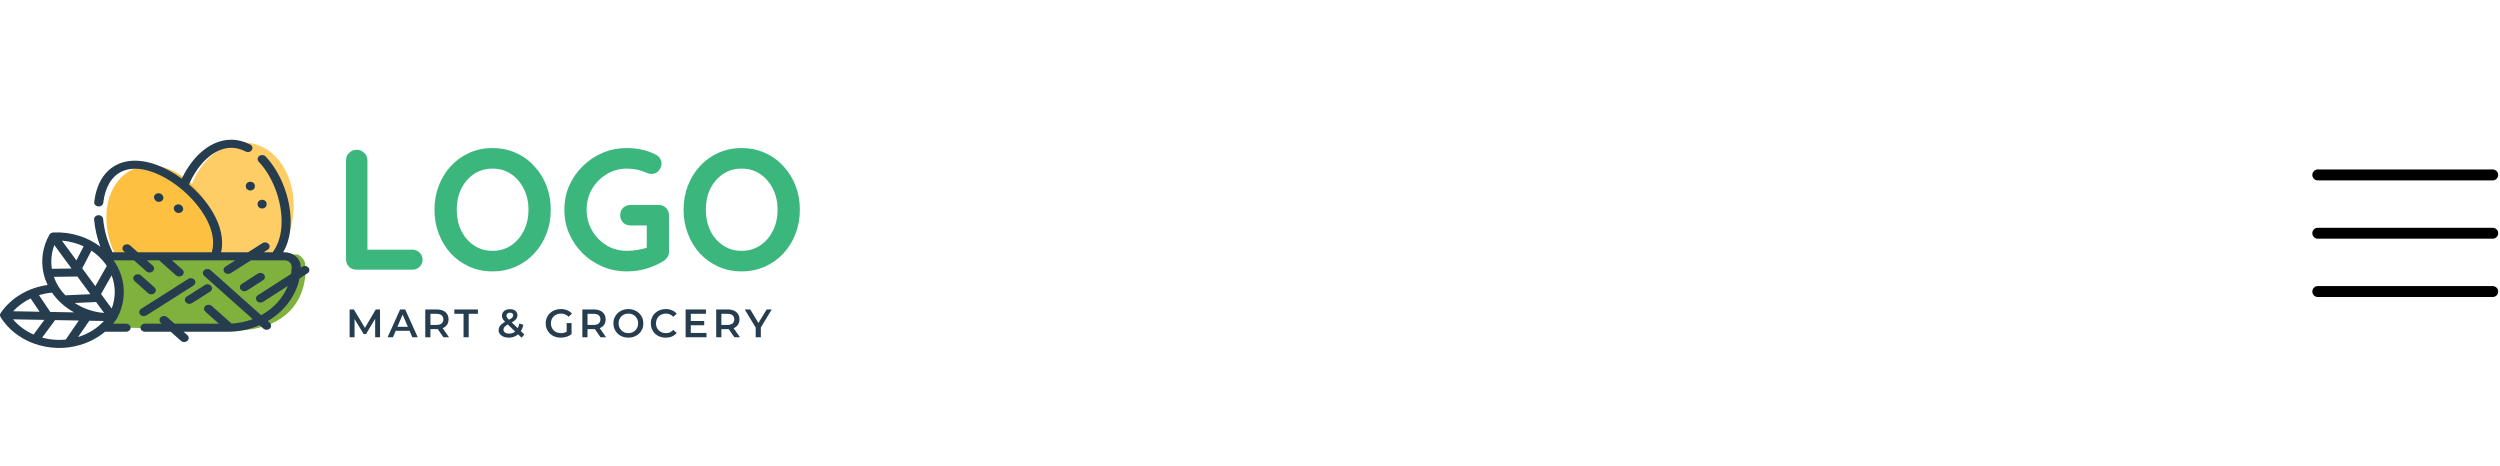 <svg width="343" height="64" viewBox="0 0 343 64" fill="none" xmlns="http://www.w3.org/2000/svg">
<g clip-path="url(#clip0_802_731)">
<ellipse opacity="0.8" cx="7.349" cy="9.408" rx="7.349" ry="9.408" transform="matrix(0.996 0.092 -0.115 0.993 26.661 18.909)" fill="#FDC040"/>
<ellipse cx="7.277" cy="9.521" rx="7.277" ry="9.521" transform="matrix(0.957 -0.291 0.358 0.934 11.972 25.084)" fill="#FDC040"/>
<path d="M14.693 34.909H40.852C41.061 34.99 41.541 35.297 41.792 35.879C42.105 36.606 42.99 47.273 28.025 45.091C16.25 45.091 13.503 44.768 13.607 44.606C15.781 44.121 16.053 42.182 16.325 40.727C16.598 39.273 14.693 34.909 14.693 34.909Z" fill="#81B13D"/>
<path d="M34.347 24.937C34.004 24.937 33.726 25.185 33.726 25.491V25.579C33.726 25.885 34.004 26.133 34.347 26.133C34.691 26.133 34.969 25.885 34.969 25.579V25.491C34.969 25.185 34.691 24.937 34.347 24.937Z" fill="#253D4E"/>
<path d="M35.962 27.408C35.619 27.408 35.341 27.656 35.341 27.962V28.051C35.341 28.357 35.619 28.605 35.962 28.605C36.306 28.605 36.584 28.357 36.584 28.051V27.962C36.584 27.656 36.306 27.408 35.962 27.408Z" fill="#253D4E"/>
<path d="M22.348 26.888L22.302 26.81C22.143 26.538 21.767 26.433 21.463 26.575C21.159 26.716 21.041 27.051 21.2 27.322L21.246 27.401C21.357 27.59 21.573 27.699 21.797 27.699C21.894 27.699 21.993 27.678 22.084 27.636C22.389 27.494 22.507 27.159 22.348 26.888Z" fill="#253D4E"/>
<path d="M25.063 28.413L25.017 28.334C24.858 28.063 24.483 27.958 24.178 28.1C23.874 28.241 23.756 28.576 23.915 28.847L23.961 28.926C24.072 29.115 24.288 29.223 24.513 29.223C24.61 29.223 24.708 29.203 24.8 29.16C25.104 29.019 25.222 28.684 25.063 28.413Z" fill="#253D4E"/>
<path d="M21.195 39.435L19.345 37.787C19.102 37.57 18.709 37.57 18.466 37.787C18.223 38.003 18.223 38.354 18.466 38.57L20.315 40.218C20.437 40.326 20.596 40.38 20.755 40.38C20.914 40.38 21.073 40.326 21.195 40.218C21.437 40.002 21.437 39.651 21.195 39.435Z" fill="#253D4E"/>
<path d="M26.69 38.402C26.491 38.153 26.103 38.095 25.823 38.272L19.368 42.366C19.088 42.544 19.023 42.89 19.222 43.139C19.343 43.291 19.535 43.372 19.729 43.372C19.854 43.372 19.98 43.338 20.089 43.269L26.544 39.175C26.823 38.997 26.889 38.651 26.69 38.402Z" fill="#253D4E"/>
<path d="M28.972 39.238C28.773 38.989 28.384 38.93 28.105 39.108L25.627 40.679C25.347 40.857 25.282 41.203 25.481 41.452C25.602 41.604 25.794 41.685 25.988 41.685C26.113 41.685 26.239 41.651 26.348 41.582L28.826 40.01C29.105 39.833 29.171 39.487 28.972 39.238Z" fill="#253D4E"/>
<path d="M42.329 36.724C42.128 36.476 41.74 36.42 41.461 36.599L41.254 36.732C41.255 36.684 41.256 36.637 41.256 36.589C41.256 36.061 41.025 35.564 40.605 35.188C40.185 34.815 39.626 34.609 39.033 34.609H38.849C39.532 33.434 39.878 32.02 39.878 30.387C39.878 27.184 38.531 23.684 36.446 21.469C36.225 21.235 35.833 21.204 35.57 21.401C35.307 21.598 35.272 21.947 35.493 22.181C37.401 24.209 38.635 27.429 38.635 30.387C38.635 32.091 38.223 33.51 37.412 34.609H36.181L36.728 34.262C37.008 34.085 37.073 33.739 36.874 33.489C36.675 33.24 36.287 33.182 36.007 33.359L34.037 34.609H30.339C30.712 32.927 30.323 31.048 29.197 29.125C28.391 27.75 27.245 26.419 25.928 25.291C27.285 22.233 29.53 20.277 31.718 20.277C32.379 20.277 33.045 20.448 33.697 20.786C33.994 20.94 34.375 20.85 34.547 20.586C34.72 20.321 34.619 19.982 34.322 19.828C33.477 19.391 32.601 19.169 31.718 19.169C29.071 19.169 26.526 21.196 24.944 24.51C24.405 24.115 23.846 23.755 23.277 23.442C20.598 21.968 18.062 21.65 16.135 22.547C14.358 23.374 13.22 25.209 12.93 27.713C12.894 28.017 13.143 28.29 13.484 28.321C13.827 28.353 14.132 28.131 14.167 27.827C14.412 25.705 15.316 24.178 16.711 23.529C20.107 21.949 25.716 25.579 28.095 29.638C29.153 31.444 29.478 33.114 29.066 34.609H22.095C22.093 34.609 22.092 34.609 22.09 34.609H18.904L17.86 33.679C17.617 33.463 17.224 33.463 16.981 33.679C16.738 33.896 16.738 34.246 16.981 34.463L17.145 34.609H15.438C14.745 33.206 14.29 31.596 14.149 30.034C14.121 29.729 13.822 29.501 13.479 29.526C13.137 29.551 12.882 29.818 12.909 30.123C13.024 31.392 13.318 32.656 13.772 33.848C12 32.502 9.685 31.779 7.302 31.895C7.08 31.905 6.881 32.021 6.781 32.198C5.846 33.848 5.583 35.71 5.971 37.473C5.974 37.526 5.986 37.578 6.006 37.626C6.127 38.129 6.303 38.623 6.531 39.101C3.87 39.469 1.507 40.867 0.09 42.949C-0.025 43.118 -0.03 43.329 0.077 43.503C1.079 45.123 2.658 46.368 4.514 47.077C4.563 47.103 4.615 47.122 4.668 47.135C5.693 47.507 6.797 47.717 7.934 47.738C7.996 47.739 8.057 47.74 8.12 47.74C8.562 47.74 9 47.71 9.432 47.654C9.472 47.652 9.513 47.648 9.552 47.638C11.379 47.379 13.079 46.632 14.42 45.508C14.45 45.512 14.481 45.515 14.513 45.515H17.303C17.646 45.515 17.925 45.267 17.925 44.961C17.925 44.655 17.646 44.407 17.303 44.407H15.518C15.681 44.21 15.835 44.006 15.979 43.795C15.984 43.788 15.987 43.781 15.991 43.775C15.995 43.769 15.999 43.763 16.003 43.757C17.451 41.201 17.287 38.135 15.586 35.717H18.389L20.081 37.225C20.203 37.333 20.362 37.387 20.521 37.387C20.68 37.387 20.839 37.333 20.961 37.225C21.203 37.009 21.203 36.658 20.961 36.442L20.147 35.717H21.835L24.143 37.774C24.265 37.882 24.424 37.936 24.583 37.936C24.742 37.936 24.901 37.882 25.023 37.774C25.266 37.557 25.266 37.206 25.023 36.99L23.594 35.717H29.533C29.534 35.717 29.535 35.717 29.535 35.717C29.536 35.717 29.537 35.717 29.538 35.717H32.291L30.933 36.578C30.654 36.755 30.588 37.101 30.788 37.351C30.909 37.502 31.1 37.583 31.294 37.583C31.419 37.583 31.545 37.55 31.655 37.48L34.435 35.717H37.736C37.737 35.717 37.737 35.717 37.737 35.717C37.738 35.717 37.738 35.717 37.739 35.717H39.034C39.295 35.717 39.542 35.808 39.726 35.971C39.911 36.137 40.013 36.356 40.013 36.589C40.013 36.923 39.989 37.251 39.944 37.574L35.378 40.507C35.099 40.686 35.036 41.032 35.237 41.281C35.359 41.431 35.549 41.511 35.742 41.511C35.868 41.511 35.995 41.476 36.105 41.406L39.499 39.226C38.821 40.907 37.514 42.322 35.832 43.247L28.898 37.069C28.655 36.853 28.262 36.853 28.019 37.069C27.776 37.286 27.776 37.636 28.019 37.853L34.674 43.782C33.773 44.125 32.794 44.337 31.769 44.392L29.059 41.977C28.816 41.761 28.422 41.761 28.179 41.977C27.936 42.194 27.936 42.544 28.179 42.761L30.027 44.407H23.94L22.942 43.518C22.7 43.302 22.306 43.302 22.063 43.518C21.82 43.735 21.82 44.085 22.063 44.302L22.181 44.407H19.893C19.55 44.407 19.272 44.655 19.272 44.961C19.272 45.267 19.55 45.515 19.893 45.515H23.424L24.827 46.764C24.948 46.873 25.107 46.927 25.267 46.927C25.426 46.927 25.585 46.873 25.706 46.764C25.949 46.548 25.949 46.197 25.706 45.981L25.183 45.515H31.237C32.805 45.515 34.289 45.192 35.612 44.618L36.134 45.083C36.255 45.191 36.414 45.246 36.574 45.246C36.733 45.246 36.892 45.191 37.013 45.083C37.256 44.867 37.256 44.516 37.013 44.3L36.732 44.049C38.974 42.734 40.59 40.64 41.092 38.202L42.188 37.498C42.467 37.319 42.53 36.972 42.329 36.724ZM14.454 36.194C14.523 36.29 14.589 36.386 14.653 36.484L13.079 39.266L11.282 36.816L12.54 34.389C13.283 34.88 13.934 35.487 14.454 36.194ZM12.399 40.363L8.971 40.517C8.74 40.279 8.525 40.027 8.329 39.761C7.92 39.203 7.608 38.604 7.393 37.982L10.617 37.935L12.399 40.363ZM11.477 33.797L10.48 35.722L8.497 33.019C9.545 33.102 10.558 33.37 11.477 33.797ZM7.456 33.624L9.813 36.838L7.117 36.878C6.947 35.793 7.058 34.677 7.456 33.624ZM7.134 40.149C7.184 40.222 7.235 40.295 7.288 40.367C7.564 40.743 7.873 41.095 8.21 41.421C8.234 41.449 8.262 41.475 8.292 41.499C8.85 42.026 9.482 42.482 10.168 42.857L6.896 42.797L5.354 40.498C5.925 40.323 6.522 40.205 7.134 40.149ZM4.205 40.945L5.429 42.77L1.804 42.703C2.472 41.977 3.29 41.381 4.205 40.945ZM4.604 45.895C3.502 45.409 2.531 44.698 1.78 43.811L6.088 43.89L4.604 45.895ZM9.022 46.585C8.671 46.621 8.316 46.637 7.959 46.631C7.212 46.617 6.48 46.508 5.783 46.315L7.558 43.917L10.813 43.977L9.022 46.585ZM10.717 46.239L12.253 44.003L14.14 44.038C14.179 44.041 14.218 44.043 14.257 44.046C13.321 45.058 12.091 45.814 10.717 46.239ZM14.213 42.931C12.77 42.805 11.399 42.328 10.247 41.569L13.186 41.437L14.283 42.932L14.213 42.931ZM15.327 42.331L13.866 40.338L15.316 37.773C15.878 39.242 15.887 40.849 15.327 42.331Z" fill="#253D4E"/>
<path d="M36.227 37.674C36.026 37.426 35.638 37.37 35.359 37.549L33.168 38.956C32.889 39.135 32.827 39.481 33.027 39.73C33.149 39.88 33.339 39.96 33.532 39.96C33.658 39.96 33.785 39.926 33.895 39.855L36.087 38.447C36.365 38.268 36.428 37.922 36.227 37.674Z" fill="#253D4E"/>
</g>
<path d="M47.969 46.273V42.458H48.552L50.22 45.243H49.914L51.555 42.458H52.138L52.144 46.273H51.473L51.468 43.51H51.609L50.214 45.837H49.898L48.481 43.51H48.645V46.273H47.969ZM53.179 46.273L54.896 42.458H55.594L57.316 46.273H56.575L55.098 42.834H55.381L53.91 46.273H53.179ZM53.97 45.39L54.16 44.834H56.221L56.411 45.39H53.97ZM58.346 46.273V42.458H59.916C60.254 42.458 60.542 42.512 60.782 42.621C61.026 42.73 61.213 42.886 61.344 43.09C61.474 43.293 61.54 43.535 61.54 43.815C61.54 44.095 61.474 44.336 61.344 44.54C61.213 44.739 61.026 44.894 60.782 45.003C60.542 45.108 60.254 45.161 59.916 45.161H58.739L59.055 44.839V46.273H58.346ZM60.842 46.273L59.878 44.888H60.635L61.605 46.273H60.842ZM59.055 44.916L58.739 44.578H59.883C60.196 44.578 60.43 44.511 60.586 44.376C60.746 44.242 60.826 44.055 60.826 43.815C60.826 43.571 60.746 43.384 60.586 43.253C60.43 43.123 60.196 43.057 59.883 43.057H58.739L59.055 42.708V44.916ZM63.598 46.273V43.057H62.334V42.458H65.571V43.057H64.307V46.273H63.598ZM69.8 46.327C69.535 46.327 69.297 46.284 69.086 46.196C68.875 46.109 68.71 45.989 68.59 45.837C68.47 45.684 68.41 45.508 68.41 45.308C68.41 45.126 68.45 44.963 68.53 44.818C68.61 44.672 68.737 44.534 68.912 44.403C69.086 44.269 69.309 44.135 69.582 44C69.796 43.895 69.963 43.802 70.083 43.722C70.207 43.642 70.292 43.566 70.34 43.493C70.39 43.421 70.416 43.344 70.416 43.264C70.416 43.155 70.378 43.068 70.301 43.003C70.225 42.934 70.116 42.899 69.974 42.899C69.822 42.899 69.702 42.937 69.615 43.014C69.531 43.086 69.489 43.183 69.489 43.303C69.489 43.364 69.5 43.424 69.522 43.482C69.547 43.541 69.591 43.606 69.653 43.678C69.715 43.751 69.804 43.844 69.92 43.956L71.936 45.891L71.56 46.333L69.38 44.24C69.257 44.12 69.157 44.009 69.081 43.907C69.004 43.806 68.95 43.708 68.917 43.613C68.884 43.515 68.868 43.415 68.868 43.313C68.868 43.135 68.913 42.979 69.004 42.845C69.095 42.707 69.224 42.601 69.391 42.529C69.558 42.452 69.753 42.414 69.974 42.414C70.181 42.414 70.359 42.449 70.508 42.518C70.661 42.583 70.779 42.679 70.863 42.806C70.95 42.93 70.993 43.079 70.993 43.253C70.993 43.406 70.955 43.548 70.879 43.678C70.803 43.806 70.683 43.927 70.519 44.044C70.359 44.16 70.145 44.282 69.876 44.409C69.676 44.507 69.518 44.6 69.402 44.687C69.286 44.774 69.202 44.861 69.151 44.948C69.101 45.036 69.075 45.132 69.075 45.237C69.075 45.343 69.106 45.435 69.168 45.515C69.233 45.595 69.324 45.659 69.44 45.706C69.556 45.749 69.693 45.771 69.849 45.771C70.082 45.771 70.292 45.721 70.481 45.619C70.674 45.513 70.835 45.357 70.966 45.15C71.097 44.943 71.192 44.687 71.25 44.382L71.8 44.561C71.724 44.928 71.591 45.245 71.402 45.51C71.217 45.771 70.988 45.973 70.716 46.115C70.443 46.256 70.138 46.327 69.8 46.327ZM76.925 46.327C76.627 46.327 76.353 46.28 76.103 46.185C75.855 46.087 75.639 45.951 75.454 45.777C75.269 45.599 75.125 45.39 75.023 45.15C74.922 44.91 74.871 44.649 74.871 44.365C74.871 44.082 74.922 43.82 75.023 43.58C75.125 43.341 75.269 43.133 75.454 42.959C75.643 42.781 75.863 42.645 76.113 42.55C76.364 42.452 76.638 42.403 76.936 42.403C77.26 42.403 77.55 42.456 77.808 42.561C78.07 42.667 78.29 42.821 78.468 43.025L78.021 43.461C77.872 43.312 77.71 43.203 77.536 43.133C77.365 43.061 77.176 43.025 76.969 43.025C76.769 43.025 76.584 43.057 76.413 43.123C76.242 43.188 76.095 43.281 75.972 43.401C75.848 43.52 75.752 43.662 75.683 43.826C75.617 43.989 75.585 44.169 75.585 44.365C75.585 44.558 75.617 44.736 75.683 44.899C75.752 45.063 75.848 45.206 75.972 45.33C76.095 45.45 76.24 45.542 76.408 45.608C76.575 45.673 76.76 45.706 76.964 45.706C77.153 45.706 77.334 45.677 77.509 45.619C77.687 45.557 77.856 45.455 78.015 45.313L78.419 45.842C78.219 46.002 77.986 46.124 77.721 46.207C77.46 46.287 77.194 46.327 76.925 46.327ZM77.748 45.749V44.322H78.419V45.842L77.748 45.749ZM79.898 46.273V42.458H81.468C81.806 42.458 82.094 42.512 82.334 42.621C82.578 42.73 82.765 42.886 82.896 43.09C83.026 43.293 83.092 43.535 83.092 43.815C83.092 44.095 83.026 44.336 82.896 44.54C82.765 44.739 82.578 44.894 82.334 45.003C82.094 45.108 81.806 45.161 81.468 45.161H80.291L80.607 44.839V46.273H79.898ZM82.394 46.273L81.43 44.888H82.187L83.157 46.273H82.394ZM80.607 44.916L80.291 44.578H81.435C81.748 44.578 81.982 44.511 82.138 44.376C82.298 44.242 82.378 44.055 82.378 43.815C82.378 43.571 82.298 43.384 82.138 43.253C81.982 43.123 81.748 43.057 81.435 43.057H80.291L80.607 42.708V44.916ZM86.217 46.327C85.919 46.327 85.645 46.278 85.394 46.18C85.144 46.082 84.925 45.946 84.74 45.771C84.555 45.593 84.411 45.386 84.31 45.15C84.208 44.91 84.157 44.649 84.157 44.365C84.157 44.082 84.208 43.822 84.31 43.586C84.411 43.346 84.555 43.139 84.74 42.965C84.925 42.787 85.144 42.648 85.394 42.55C85.645 42.452 85.917 42.403 86.212 42.403C86.51 42.403 86.782 42.452 87.029 42.55C87.28 42.648 87.498 42.787 87.683 42.965C87.868 43.139 88.012 43.346 88.114 43.586C88.216 43.822 88.266 44.082 88.266 44.365C88.266 44.649 88.216 44.91 88.114 45.15C88.012 45.39 87.868 45.597 87.683 45.771C87.498 45.946 87.28 46.082 87.029 46.18C86.782 46.278 86.511 46.327 86.217 46.327ZM86.212 45.706C86.404 45.706 86.582 45.673 86.746 45.608C86.909 45.542 87.051 45.45 87.171 45.33C87.291 45.206 87.383 45.065 87.449 44.905C87.518 44.741 87.552 44.561 87.552 44.365C87.552 44.169 87.518 43.991 87.449 43.831C87.383 43.668 87.291 43.526 87.171 43.406C87.051 43.282 86.909 43.188 86.746 43.123C86.582 43.057 86.404 43.025 86.212 43.025C86.019 43.025 85.841 43.057 85.678 43.123C85.518 43.188 85.376 43.282 85.252 43.406C85.133 43.526 85.038 43.668 84.969 43.831C84.904 43.991 84.871 44.169 84.871 44.365C84.871 44.558 84.904 44.736 84.969 44.899C85.038 45.063 85.133 45.206 85.252 45.33C85.372 45.45 85.514 45.542 85.678 45.608C85.841 45.673 86.019 45.706 86.212 45.706ZM91.328 46.327C91.037 46.327 90.767 46.28 90.516 46.185C90.269 46.087 90.053 45.951 89.868 45.777C89.686 45.599 89.544 45.39 89.442 45.15C89.341 44.91 89.29 44.649 89.29 44.365C89.29 44.082 89.341 43.82 89.442 43.58C89.544 43.341 89.688 43.133 89.873 42.959C90.058 42.781 90.275 42.645 90.522 42.55C90.769 42.452 91.039 42.403 91.334 42.403C91.646 42.403 91.931 42.458 92.189 42.567C92.447 42.672 92.665 42.83 92.843 43.041L92.385 43.471C92.247 43.322 92.093 43.212 91.922 43.139C91.751 43.063 91.566 43.025 91.366 43.025C91.166 43.025 90.983 43.057 90.816 43.123C90.652 43.188 90.509 43.281 90.385 43.401C90.265 43.52 90.171 43.662 90.102 43.826C90.037 43.989 90.004 44.169 90.004 44.365C90.004 44.561 90.037 44.741 90.102 44.905C90.171 45.068 90.265 45.21 90.385 45.33C90.509 45.45 90.652 45.542 90.816 45.608C90.983 45.673 91.166 45.706 91.366 45.706C91.566 45.706 91.751 45.67 91.922 45.597C92.093 45.521 92.247 45.406 92.385 45.254L92.843 45.69C92.665 45.897 92.447 46.055 92.189 46.164C91.931 46.273 91.644 46.327 91.328 46.327ZM94.721 44.044H96.618V44.627H94.721V44.044ZM94.776 45.679H96.928V46.273H94.067V42.458H96.852V43.052H94.776V45.679ZM98.263 46.273V42.458H99.833C100.171 42.458 100.46 42.512 100.699 42.621C100.943 42.73 101.13 42.886 101.261 43.09C101.391 43.293 101.457 43.535 101.457 43.815C101.457 44.095 101.391 44.336 101.261 44.54C101.13 44.739 100.943 44.894 100.699 45.003C100.46 45.108 100.171 45.161 99.833 45.161H98.656L98.972 44.839V46.273H98.263ZM100.759 46.273L99.795 44.888H100.552L101.522 46.273H100.759ZM98.972 44.916L98.656 44.578H99.8C100.113 44.578 100.347 44.511 100.503 44.376C100.663 44.242 100.743 44.055 100.743 43.815C100.743 43.571 100.663 43.384 100.503 43.253C100.347 43.123 100.113 43.057 99.8 43.057H98.656L98.972 42.708V44.916ZM103.679 46.273V44.763L103.837 45.199L102.18 42.458H102.938L104.267 44.665H103.842L105.183 42.458H105.881L104.224 45.199L104.387 44.763V46.273H103.679Z" fill="#253D4E"/>
<path d="M56.545 34.251C56.953 34.251 57.289 34.384 57.556 34.65C57.838 34.901 57.979 35.23 57.979 35.637C57.979 36.029 57.838 36.358 57.556 36.624C57.289 36.875 56.953 37 56.545 37H48.908C48.5 37 48.156 36.867 47.874 36.6C47.607 36.319 47.474 35.974 47.474 35.566V21.983C47.474 21.576 47.615 21.239 47.897 20.973C48.179 20.691 48.539 20.55 48.978 20.55C49.354 20.55 49.683 20.691 49.965 20.973C50.263 21.239 50.412 21.576 50.412 21.983V34.65L49.895 34.251H56.545ZM75.565 28.775C75.565 29.95 75.369 31.047 74.978 32.065C74.586 33.083 74.03 33.984 73.309 34.767C72.604 35.535 71.758 36.138 70.771 36.577C69.8 37.016 68.734 37.235 67.575 37.235C66.416 37.235 65.35 37.016 64.379 36.577C63.408 36.138 62.562 35.535 61.841 34.767C61.136 33.984 60.588 33.083 60.196 32.065C59.804 31.047 59.609 29.95 59.609 28.775C59.609 27.6 59.804 26.503 60.196 25.485C60.588 24.467 61.136 23.574 61.841 22.806C62.562 22.023 63.408 21.412 64.379 20.973C65.35 20.534 66.416 20.315 67.575 20.315C68.734 20.315 69.8 20.534 70.771 20.973C71.758 21.412 72.604 22.023 73.309 22.806C74.03 23.574 74.586 24.467 74.978 25.485C75.369 26.503 75.565 27.6 75.565 28.775ZM72.51 28.775C72.51 27.725 72.299 26.777 71.876 25.931C71.453 25.07 70.873 24.388 70.137 23.887C69.4 23.386 68.546 23.135 67.575 23.135C66.604 23.135 65.75 23.386 65.014 23.887C64.277 24.388 63.698 25.062 63.275 25.908C62.867 26.754 62.664 27.71 62.664 28.775C62.664 29.825 62.867 30.78 63.275 31.642C63.698 32.488 64.277 33.162 65.014 33.663C65.75 34.164 66.604 34.415 67.575 34.415C68.546 34.415 69.4 34.164 70.137 33.663C70.873 33.162 71.453 32.488 71.876 31.642C72.299 30.78 72.51 29.825 72.51 28.775ZM86.008 37.235C84.818 37.235 83.705 37.016 82.671 36.577C81.637 36.138 80.729 35.535 79.945 34.767C79.162 33.984 78.543 33.083 78.089 32.065C77.65 31.047 77.431 29.95 77.431 28.775C77.431 27.6 77.65 26.503 78.089 25.485C78.543 24.467 79.162 23.574 79.945 22.806C80.729 22.023 81.637 21.412 82.671 20.973C83.705 20.534 84.818 20.315 86.008 20.315C86.745 20.315 87.457 20.393 88.147 20.55C88.836 20.707 89.471 20.942 90.05 21.255C90.285 21.38 90.458 21.553 90.567 21.772C90.693 21.976 90.755 22.187 90.755 22.407C90.755 22.782 90.63 23.119 90.379 23.417C90.129 23.715 89.807 23.863 89.416 23.863C89.29 23.863 89.157 23.848 89.016 23.817C88.891 23.785 88.766 23.738 88.64 23.675C88.249 23.503 87.833 23.37 87.395 23.276C86.956 23.182 86.494 23.135 86.008 23.135C84.99 23.135 84.058 23.393 83.212 23.91C82.381 24.412 81.716 25.093 81.214 25.955C80.729 26.801 80.486 27.741 80.486 28.775C80.486 29.793 80.729 30.733 81.214 31.595C81.716 32.457 82.381 33.146 83.212 33.663C84.058 34.164 84.99 34.415 86.008 34.415C86.478 34.415 86.995 34.368 87.559 34.274C88.123 34.18 88.585 34.055 88.946 33.898L88.734 34.603V30.584L89.134 30.937H86.525C86.118 30.937 85.773 30.804 85.491 30.538C85.225 30.271 85.092 29.934 85.092 29.527C85.092 29.12 85.225 28.783 85.491 28.517C85.773 28.25 86.118 28.117 86.525 28.117H90.379C90.787 28.117 91.123 28.258 91.39 28.54C91.656 28.806 91.789 29.143 91.789 29.55V34.532C91.789 34.846 91.711 35.104 91.554 35.308C91.413 35.512 91.249 35.676 91.061 35.801C90.34 36.24 89.549 36.593 88.687 36.859C87.841 37.11 86.948 37.235 86.008 37.235ZM109.741 28.775C109.741 29.95 109.545 31.047 109.153 32.065C108.761 33.083 108.205 33.984 107.485 34.767C106.78 35.535 105.934 36.138 104.947 36.577C103.975 37.016 102.91 37.235 101.751 37.235C100.591 37.235 99.526 37.016 98.555 36.577C97.583 36.138 96.737 35.535 96.017 34.767C95.312 33.984 94.763 33.083 94.372 32.065C93.98 31.047 93.784 29.95 93.784 28.775C93.784 27.6 93.98 26.503 94.372 25.485C94.763 24.467 95.312 23.574 96.017 22.806C96.737 22.023 97.583 21.412 98.555 20.973C99.526 20.534 100.591 20.315 101.751 20.315C102.91 20.315 103.975 20.534 104.947 20.973C105.934 21.412 106.78 22.023 107.485 22.806C108.205 23.574 108.761 24.467 109.153 25.485C109.545 26.503 109.741 27.6 109.741 28.775ZM106.686 28.775C106.686 27.725 106.474 26.777 106.051 25.931C105.628 25.07 105.048 24.388 104.312 23.887C103.576 23.386 102.722 23.135 101.751 23.135C100.779 23.135 99.925 23.386 99.189 23.887C98.453 24.388 97.873 25.062 97.45 25.908C97.043 26.754 96.839 27.71 96.839 28.775C96.839 29.825 97.043 30.78 97.45 31.642C97.873 32.488 98.453 33.162 99.189 33.663C99.925 34.164 100.779 34.415 101.751 34.415C102.722 34.415 103.576 34.164 104.312 33.663C105.048 33.162 105.628 32.488 106.051 31.642C106.474 30.78 106.686 29.825 106.686 28.775Z" fill="#3BB77E"/>
<path d="M318 24H342" stroke="black" stroke-width="1.5" stroke-linecap="round"/>
<path d="M318 32H342" stroke="black" stroke-width="1.5" stroke-linecap="round"/>
<path d="M318 40H342" stroke="black" stroke-width="1.5" stroke-linecap="round"/>
<defs>
<clipPath id="clip0_802_731">
<rect width="42.447" height="29.091" fill="white" transform="translate(0 18.909)"/>
</clipPath>
</defs>
</svg>
